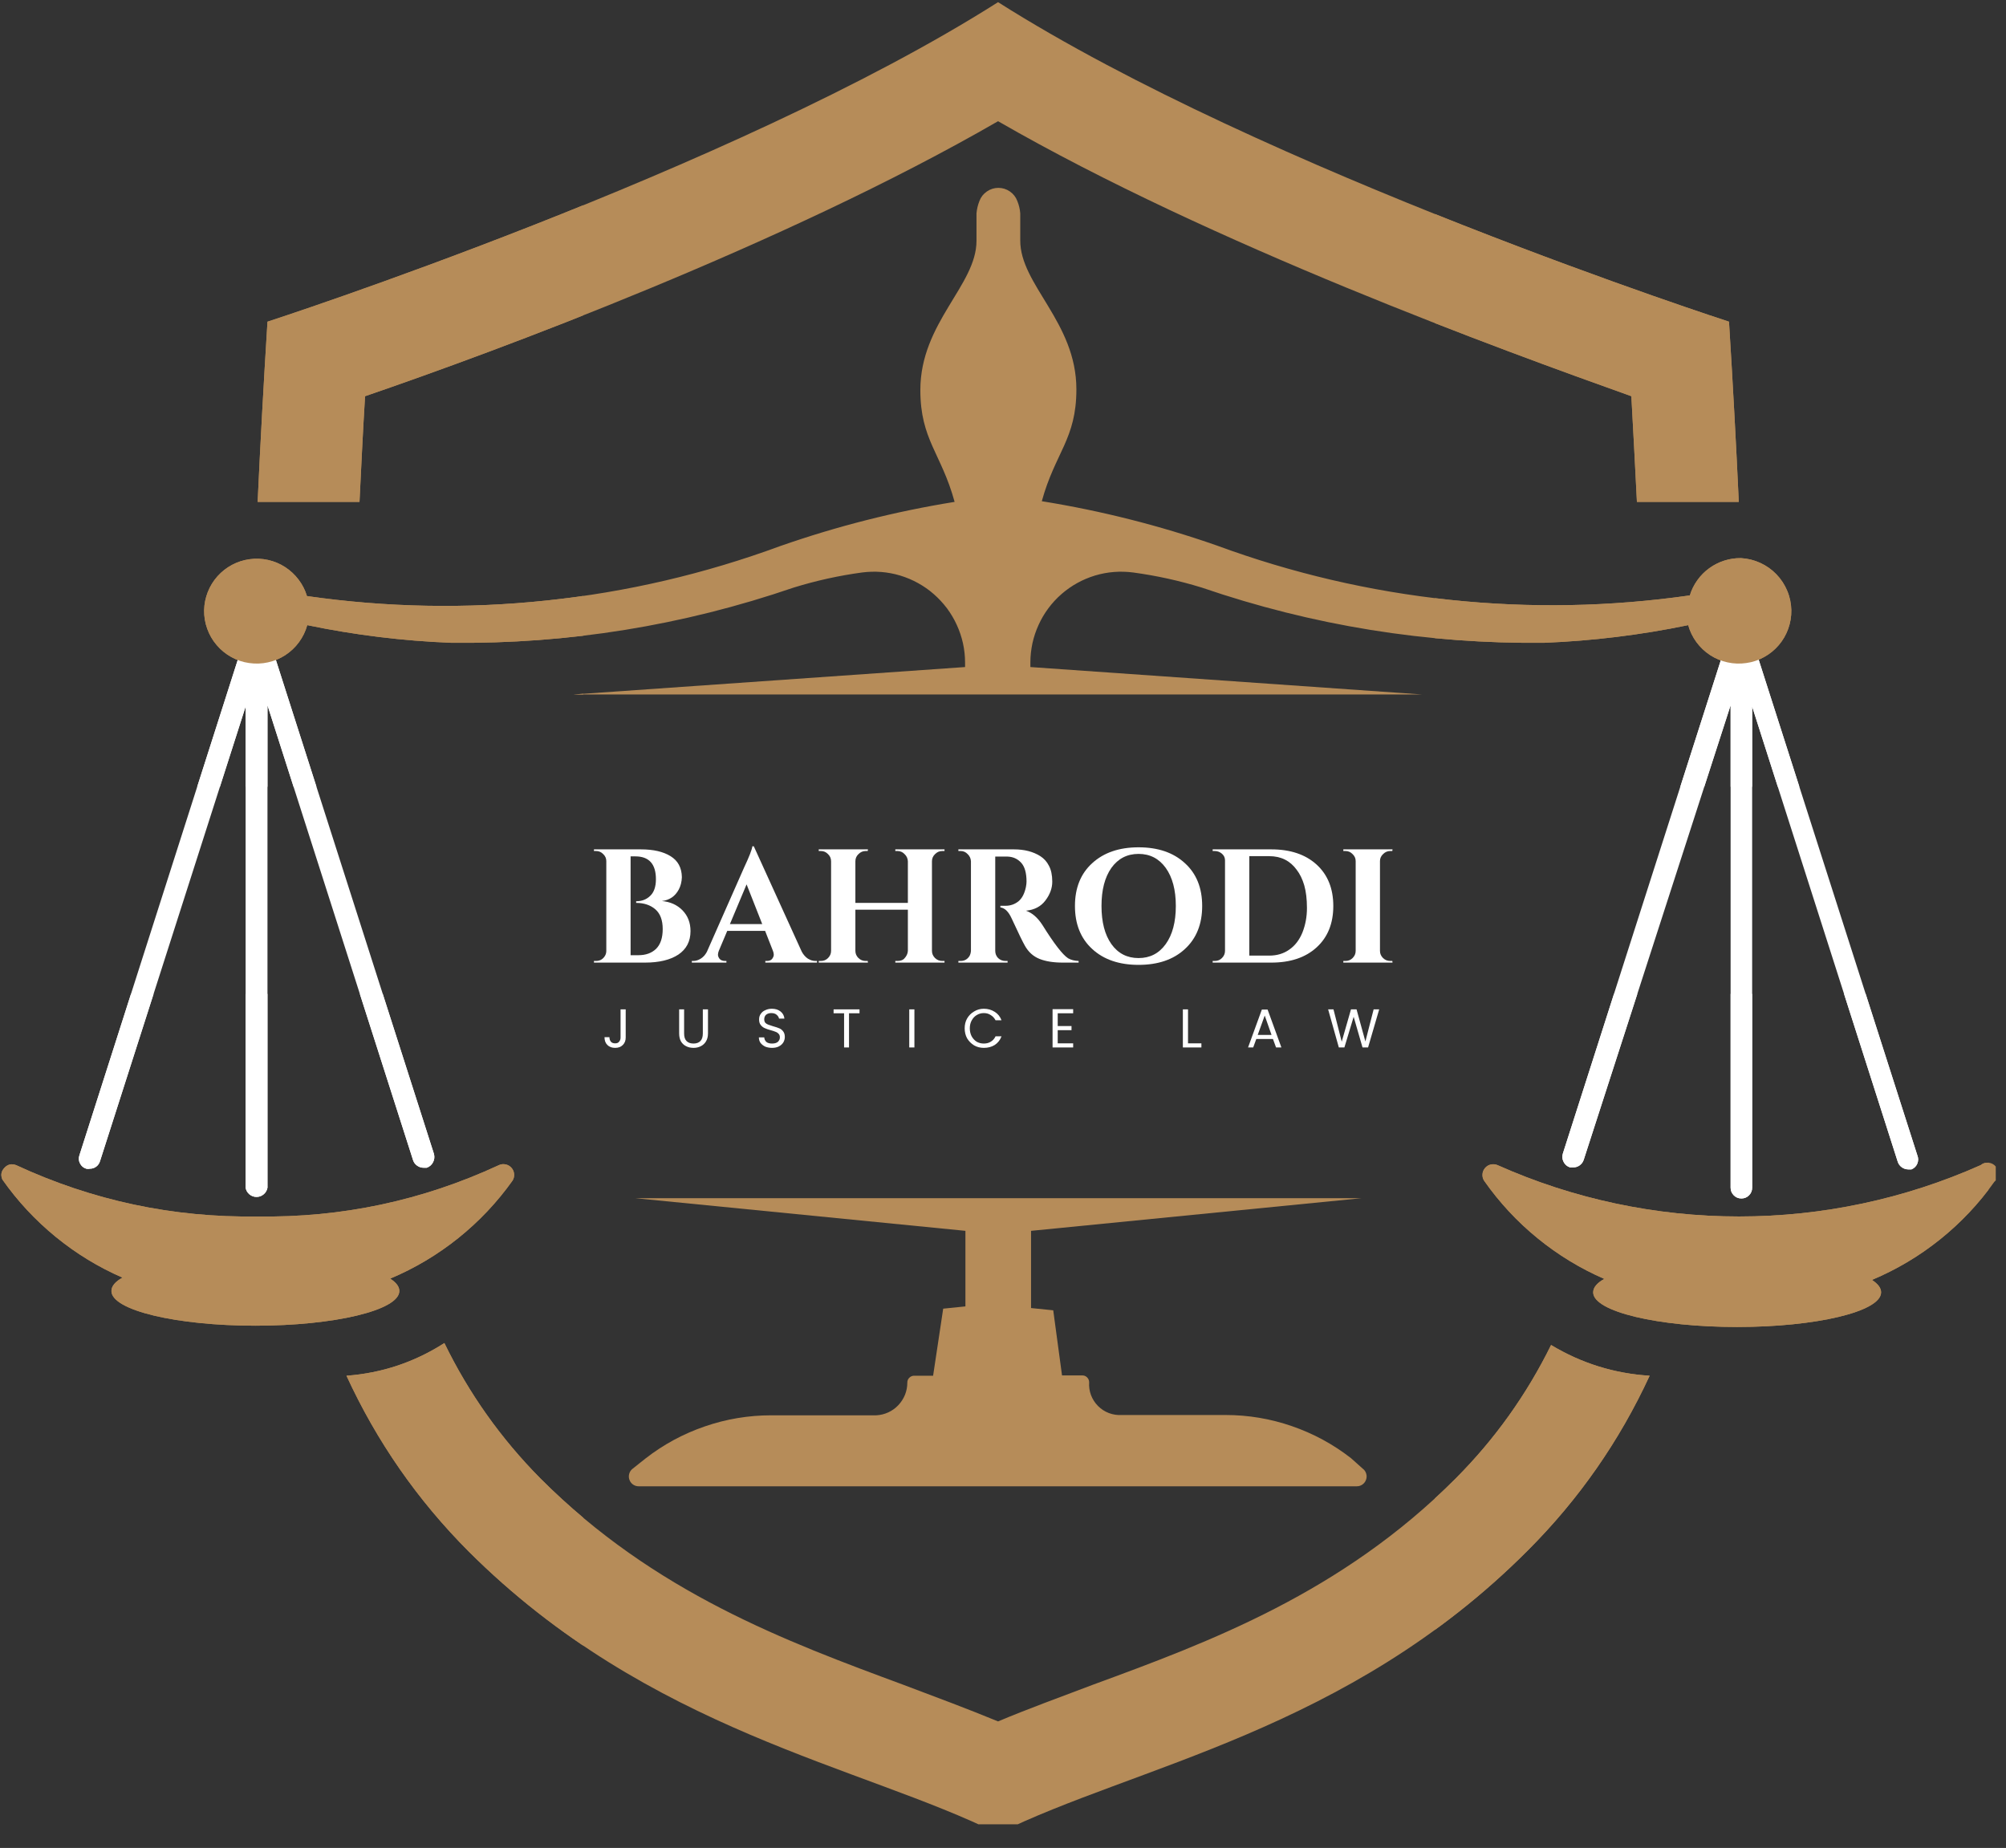 <svg xmlns="http://www.w3.org/2000/svg" xmlns:xlink="http://www.w3.org/1999/xlink" width="203" zoomAndPan="magnify" viewBox="0 0 152.25 140.25" height="187" preserveAspectRatio="xMidYMid meet" version="1.2"><rect x="0" y="0" width="152.25" height="140.25" fill="#333333" stroke="none"/><defs><clipPath id="7384391174"><path d="M 5 46 L 33 46 L 33 59.711 L 5 59.711 Z M 5 46 "/></clipPath><clipPath id="a30a291d5f"><path d="M 118 46 L 146 46 L 146 59.711 L 118 59.711 Z M 118 46 "/></clipPath><clipPath id="323fd2db47"><path d="M 0.031 88 L 40 88 L 40 101 L 0.031 101 Z M 0.031 88 "/></clipPath><clipPath id="f7b49a5be4"><path d="M 112 88 L 151.473 88 L 151.473 101 L 112 101 Z M 112 88 "/></clipPath><clipPath id="bc95e0bd0a"><path d="M 5 75.43 L 33 75.43 L 33 91 L 5 91 Z M 5 75.43 "/></clipPath><clipPath id="3500d20ec8"><path d="M 118 75.43 L 146 75.43 L 146 91 L 118 91 Z M 118 75.43 "/></clipPath><clipPath id="ac2913c7bc"><path d="M 26 101 L 126 101 L 126 138.453 L 26 138.453 Z M 26 101 "/></clipPath><clipPath id="4907837cab"><path d="M 19 0 L 44.262 0 L 44.262 39 L 19 39 Z M 19 0 "/></clipPath><clipPath id="ea4c99c3a8"><path d="M 0.031 88 L 40 88 L 40 101 L 0.031 101 Z M 0.031 88 "/></clipPath><clipPath id="60b602d20f"><path d="M 15 14 L 44.262 14 L 44.262 53 L 15 53 Z M 15 14 "/></clipPath><clipPath id="a797eda6c9"><path d="M 26 101 L 44.262 101 L 44.262 139.324 L 26 139.324 Z M 26 101 "/></clipPath><clipPath id="01e4330b46"><path d="M 108.902 0 L 132 0 L 132 39 L 108.902 39 Z M 108.902 0 "/></clipPath><clipPath id="84d60a5edb"><path d="M 112 88 L 150.918 88 L 150.918 101 L 112 101 Z M 112 88 "/></clipPath><clipPath id="e79cdf1087"><path d="M 108.902 14 L 136 14 L 136 53 L 108.902 53 Z M 108.902 14 "/></clipPath><clipPath id="bb1e3bce91"><path d="M 108.902 101 L 126 101 L 126 137.109 L 108.902 137.109 Z M 108.902 101 "/></clipPath></defs><g id="ef26a2ab10"><g style="fill:#ffffff;fill-opacity:1;"><g transform="translate(44.564, 73.056)"><path style="stroke:none" d="M 4.391 0 L 0.516 0 L 0.516 -0.125 L 0.672 -0.125 C 0.961 -0.125 1.188 -0.25 1.344 -0.5 C 1.414 -0.613 1.453 -0.742 1.453 -0.891 L 1.453 -7.703 C 1.453 -7.91 1.375 -8.086 1.219 -8.234 C 1.07 -8.391 0.891 -8.469 0.672 -8.469 L 0.516 -8.469 L 0.516 -8.594 L 4.078 -8.594 C 5.023 -8.594 5.773 -8.422 6.328 -8.078 C 6.891 -7.734 7.176 -7.203 7.188 -6.484 C 7.176 -6.129 7.098 -5.816 6.953 -5.547 C 6.68 -5.035 6.254 -4.742 5.672 -4.672 C 6.305 -4.617 6.828 -4.383 7.234 -3.969 C 7.641 -3.551 7.844 -3.023 7.844 -2.391 C 7.844 -1.617 7.535 -1.023 6.922 -0.609 C 6.305 -0.203 5.461 0 4.391 0 Z M 5.219 -6.328 C 5.219 -7.484 4.695 -8.062 3.656 -8.062 L 3.297 -8.062 L 3.297 -0.562 L 3.859 -0.562 C 3.867 -0.562 3.879 -0.562 3.891 -0.562 C 4.453 -0.562 4.898 -0.723 5.234 -1.047 C 5.566 -1.379 5.734 -1.879 5.734 -2.547 C 5.734 -3.223 5.547 -3.723 5.172 -4.047 C 4.797 -4.367 4.312 -4.531 3.719 -4.531 L 3.719 -4.656 C 4.145 -4.656 4.5 -4.789 4.781 -5.062 C 5.07 -5.332 5.219 -5.754 5.219 -6.328 Z M 5.219 -6.328 "/></g></g><g style="fill:#ffffff;fill-opacity:1;"><g transform="translate(52.836, 73.056)"><path style="stroke:none" d="M 9.062 -0.125 L 9.172 -0.125 L 9.172 0 L 5.25 0 L 5.25 -0.125 L 5.359 -0.125 C 5.547 -0.125 5.68 -0.176 5.766 -0.281 C 5.848 -0.395 5.891 -0.5 5.891 -0.594 C 5.891 -0.695 5.867 -0.797 5.828 -0.891 L 5.234 -2.406 L 2.359 -2.406 L 1.719 -0.891 C 1.676 -0.785 1.656 -0.688 1.656 -0.594 C 1.656 -0.5 1.695 -0.395 1.781 -0.281 C 1.875 -0.176 2.016 -0.125 2.203 -0.125 L 2.297 -0.125 L 2.297 0 L -0.328 0 L -0.328 -0.125 L -0.219 -0.125 C -0.031 -0.125 0.156 -0.18 0.344 -0.297 C 0.531 -0.41 0.688 -0.582 0.812 -0.812 L 3.641 -7.219 C 4.023 -8.031 4.234 -8.566 4.266 -8.828 L 4.375 -8.828 L 8.016 -0.828 C 8.141 -0.598 8.297 -0.422 8.484 -0.297 C 8.672 -0.18 8.863 -0.125 9.062 -0.125 Z M 2.562 -2.922 L 5.016 -2.922 L 3.828 -5.938 Z M 2.562 -2.922 "/></g></g><g style="fill:#ffffff;fill-opacity:1;"><g transform="translate(61.624, 73.056)"><path style="stroke:none" d="M 6.484 -0.125 C 6.703 -0.125 6.867 -0.176 6.984 -0.281 C 7.172 -0.469 7.27 -0.672 7.281 -0.891 L 7.281 -4.016 L 3.297 -4.016 L 3.297 -0.891 C 3.297 -0.68 3.375 -0.5 3.531 -0.344 C 3.688 -0.195 3.867 -0.125 4.078 -0.125 L 4.234 -0.125 L 4.25 0 L 0.516 0 L 0.516 -0.125 L 0.672 -0.125 C 0.891 -0.125 1.07 -0.195 1.219 -0.344 C 1.375 -0.5 1.453 -0.68 1.453 -0.891 L 1.453 -7.688 C 1.453 -7.906 1.375 -8.086 1.219 -8.234 C 1.07 -8.391 0.891 -8.469 0.672 -8.469 L 0.516 -8.469 L 0.516 -8.594 L 4.25 -8.594 L 4.234 -8.469 L 4.078 -8.469 C 3.867 -8.469 3.688 -8.391 3.531 -8.234 C 3.375 -8.086 3.297 -7.906 3.297 -7.688 L 3.297 -4.531 L 7.281 -4.531 L 7.281 -7.688 C 7.27 -7.906 7.188 -8.086 7.031 -8.234 C 6.883 -8.391 6.703 -8.469 6.484 -8.469 L 6.328 -8.469 L 6.328 -8.594 L 10.062 -8.594 L 10.062 -8.469 L 9.891 -8.469 C 9.68 -8.469 9.5 -8.391 9.344 -8.234 C 9.188 -8.086 9.109 -7.906 9.109 -7.688 L 9.109 -0.891 C 9.109 -0.68 9.188 -0.5 9.344 -0.344 C 9.5 -0.195 9.68 -0.125 9.891 -0.125 L 10.062 -0.125 L 10.062 0 L 6.328 0 L 6.328 -0.125 Z M 6.484 -0.125 "/></g></g><g style="fill:#ffffff;fill-opacity:1;"><g transform="translate(72.192, 73.056)"><path style="stroke:none" d="M 3.906 -8.047 L 3.375 -8.047 C 3.352 -8.047 3.344 -8.047 3.344 -8.047 L 3.344 -0.891 C 3.344 -0.68 3.414 -0.5 3.562 -0.344 C 3.719 -0.195 3.906 -0.125 4.125 -0.125 L 4.281 -0.125 L 4.281 0 L 0.547 0 L 0.547 -0.125 L 0.719 -0.125 C 1.008 -0.125 1.234 -0.25 1.391 -0.5 C 1.453 -0.613 1.488 -0.742 1.5 -0.891 L 1.5 -7.688 C 1.488 -7.906 1.406 -8.086 1.25 -8.234 C 1.102 -8.391 0.926 -8.469 0.719 -8.469 L 0.547 -8.469 L 0.547 -8.594 L 4.766 -8.594 C 5.555 -8.594 6.223 -8.422 6.766 -8.078 C 7.047 -7.898 7.266 -7.656 7.422 -7.344 C 7.586 -7.039 7.672 -6.641 7.672 -6.141 C 7.672 -5.648 7.5 -5.176 7.156 -4.719 C 6.812 -4.258 6.316 -4 5.672 -3.938 C 6.141 -3.781 6.555 -3.422 6.922 -2.859 C 7.805 -1.441 8.457 -0.598 8.875 -0.328 C 9.094 -0.203 9.359 -0.133 9.672 -0.125 L 9.672 0 L 8.469 0 C 7.758 0 7.172 -0.094 6.703 -0.281 C 6.234 -0.469 5.863 -0.801 5.594 -1.281 C 5.438 -1.551 5.098 -2.25 4.578 -3.375 C 4.348 -3.875 4.066 -4.145 3.734 -4.188 L 3.734 -4.312 L 4.125 -4.312 C 4.488 -4.312 4.812 -4.422 5.094 -4.641 C 5.375 -4.867 5.566 -5.234 5.672 -5.734 C 5.703 -5.898 5.719 -6.035 5.719 -6.141 C 5.719 -6.805 5.582 -7.285 5.312 -7.578 C 5.039 -7.879 4.691 -8.035 4.266 -8.047 C 4.18 -8.047 4.062 -8.047 3.906 -8.047 Z M 3.906 -8.047 "/></g></g><g style="fill:#ffffff;fill-opacity:1;"><g transform="translate(80.992, 73.056)"><path style="stroke:none" d="M 1.906 -7.547 C 2.781 -8.348 3.953 -8.75 5.422 -8.75 C 6.898 -8.75 8.07 -8.348 8.938 -7.547 C 9.812 -6.754 10.25 -5.672 10.25 -4.297 C 10.25 -2.922 9.812 -1.832 8.938 -1.031 C 8.07 -0.227 6.898 0.172 5.422 0.172 C 3.953 0.172 2.781 -0.227 1.906 -1.031 C 1.031 -1.832 0.594 -2.922 0.594 -4.297 C 0.594 -5.672 1.031 -6.754 1.906 -7.547 Z M 3.359 -1.406 C 3.867 -0.695 4.555 -0.344 5.422 -0.344 C 6.285 -0.344 6.973 -0.695 7.484 -1.406 C 7.992 -2.113 8.25 -3.078 8.25 -4.297 C 8.25 -5.516 7.992 -6.477 7.484 -7.188 C 6.973 -7.895 6.285 -8.25 5.422 -8.25 C 4.555 -8.25 3.867 -7.895 3.359 -7.188 C 2.859 -6.477 2.609 -5.516 2.609 -4.297 C 2.609 -3.078 2.859 -2.113 3.359 -1.406 Z M 3.359 -1.406 "/></g></g><g style="fill:#ffffff;fill-opacity:1;"><g transform="translate(91.522, 73.056)"><path style="stroke:none" d="M 4.969 -8.594 C 6.414 -8.594 7.562 -8.207 8.406 -7.438 C 9.25 -6.664 9.672 -5.617 9.672 -4.297 C 9.672 -2.973 9.25 -1.926 8.406 -1.156 C 7.562 -0.383 6.414 0 4.969 0 L 0.516 0 L 0.516 -0.125 L 0.672 -0.125 C 0.891 -0.125 1.07 -0.195 1.219 -0.344 C 1.375 -0.5 1.453 -0.68 1.453 -0.891 L 1.453 -7.766 C 1.453 -7.961 1.375 -8.129 1.219 -8.266 C 1.062 -8.398 0.879 -8.469 0.672 -8.469 L 0.516 -8.469 L 0.516 -8.594 Z M 4.812 -0.531 C 5.395 -0.531 5.898 -0.68 6.328 -0.984 C 6.766 -1.285 7.098 -1.719 7.328 -2.281 C 7.555 -2.852 7.672 -3.473 7.672 -4.141 C 7.672 -4.816 7.602 -5.391 7.469 -5.859 C 7.332 -6.328 7.141 -6.723 6.891 -7.047 C 6.391 -7.734 5.695 -8.078 4.812 -8.078 L 3.297 -8.078 L 3.297 -0.531 Z M 4.812 -0.531 "/></g></g><g style="fill:#ffffff;fill-opacity:1;"><g transform="translate(101.439, 73.056)"><path style="stroke:none" d="M 0.672 -0.125 C 0.891 -0.125 1.07 -0.195 1.219 -0.344 C 1.375 -0.5 1.453 -0.68 1.453 -0.891 L 1.453 -7.703 C 1.453 -7.91 1.375 -8.086 1.219 -8.234 C 1.07 -8.391 0.891 -8.469 0.672 -8.469 L 0.516 -8.469 L 0.516 -8.594 L 4.25 -8.594 L 4.234 -8.469 L 4.078 -8.469 C 3.867 -8.469 3.688 -8.391 3.531 -8.234 C 3.375 -8.086 3.297 -7.91 3.297 -7.703 L 3.297 -0.891 C 3.297 -0.68 3.375 -0.5 3.531 -0.344 C 3.688 -0.195 3.867 -0.125 4.078 -0.125 L 4.234 -0.125 L 4.25 0 L 0.516 0 L 0.516 -0.125 Z M 0.672 -0.125 "/></g></g><g style="fill:#ffffff;fill-opacity:1;"><g transform="translate(45.708, 79.496)"><path style="stroke:none" d="M 1.781 -2.891 L 1.781 -0.75 C 1.781 -0.52 1.707 -0.332 1.562 -0.188 C 1.414 -0.039 1.223 0.031 0.984 0.031 C 0.734 0.031 0.535 -0.039 0.391 -0.188 C 0.242 -0.332 0.172 -0.531 0.172 -0.781 L 0.547 -0.781 C 0.547 -0.645 0.582 -0.531 0.656 -0.438 C 0.727 -0.352 0.836 -0.312 0.984 -0.312 C 1.117 -0.312 1.219 -0.352 1.281 -0.438 C 1.352 -0.52 1.391 -0.625 1.391 -0.75 L 1.391 -2.891 Z M 1.781 -2.891 "/></g></g><g style="fill:#ffffff;fill-opacity:1;"><g transform="translate(51.234, 79.496)"><path style="stroke:none" d="M 0.688 -2.891 L 0.688 -1.062 C 0.688 -0.801 0.75 -0.609 0.875 -0.484 C 1 -0.359 1.176 -0.297 1.406 -0.297 C 1.625 -0.297 1.797 -0.359 1.922 -0.484 C 2.047 -0.609 2.109 -0.801 2.109 -1.062 L 2.109 -2.891 L 2.5 -2.891 L 2.5 -1.062 C 2.5 -0.82 2.445 -0.617 2.344 -0.453 C 2.25 -0.297 2.117 -0.176 1.953 -0.094 C 1.785 -0.008 1.602 0.031 1.406 0.031 C 1.195 0.031 1.008 -0.008 0.844 -0.094 C 0.676 -0.176 0.547 -0.297 0.453 -0.453 C 0.359 -0.617 0.312 -0.82 0.312 -1.062 L 0.312 -2.891 Z M 0.688 -2.891 "/></g></g><g style="fill:#ffffff;fill-opacity:1;"><g transform="translate(57.363, 79.496)"><path style="stroke:none" d="M 1.234 0.031 C 1.047 0.031 0.875 0 0.719 -0.062 C 0.57 -0.133 0.453 -0.227 0.359 -0.344 C 0.273 -0.469 0.234 -0.609 0.234 -0.766 L 0.641 -0.766 C 0.648 -0.629 0.703 -0.516 0.797 -0.422 C 0.898 -0.336 1.047 -0.297 1.234 -0.297 C 1.422 -0.297 1.566 -0.336 1.672 -0.422 C 1.773 -0.516 1.828 -0.629 1.828 -0.766 C 1.828 -0.879 1.797 -0.969 1.734 -1.031 C 1.672 -1.102 1.594 -1.156 1.5 -1.188 C 1.406 -1.227 1.281 -1.27 1.125 -1.312 C 0.938 -1.363 0.785 -1.414 0.672 -1.469 C 0.555 -1.52 0.457 -1.598 0.375 -1.703 C 0.289 -1.805 0.25 -1.945 0.25 -2.125 C 0.25 -2.289 0.289 -2.43 0.375 -2.547 C 0.457 -2.672 0.57 -2.766 0.719 -2.828 C 0.863 -2.898 1.031 -2.938 1.219 -2.938 C 1.488 -2.938 1.707 -2.867 1.875 -2.734 C 2.051 -2.598 2.148 -2.414 2.172 -2.188 L 1.766 -2.188 C 1.742 -2.301 1.68 -2.398 1.578 -2.484 C 1.484 -2.566 1.348 -2.609 1.172 -2.609 C 1.016 -2.609 0.883 -2.566 0.781 -2.484 C 0.688 -2.398 0.641 -2.285 0.641 -2.141 C 0.641 -2.035 0.664 -1.945 0.719 -1.875 C 0.781 -1.812 0.852 -1.766 0.938 -1.734 C 1.031 -1.703 1.156 -1.66 1.312 -1.609 C 1.508 -1.555 1.664 -1.504 1.781 -1.453 C 1.895 -1.41 1.992 -1.332 2.078 -1.219 C 2.16 -1.113 2.203 -0.973 2.203 -0.797 C 2.203 -0.648 2.164 -0.516 2.094 -0.391 C 2.02 -0.266 1.906 -0.16 1.75 -0.078 C 1.602 -0.004 1.43 0.031 1.234 0.031 Z M 1.234 0.031 "/></g></g><g style="fill:#ffffff;fill-opacity:1;"><g transform="translate(63.126, 79.496)"><path style="stroke:none" d="M 2.109 -2.891 L 2.109 -2.594 L 1.312 -2.594 L 1.312 0 L 0.938 0 L 0.938 -2.594 L 0.141 -2.594 L 0.141 -2.891 Z M 2.109 -2.891 "/></g></g><g style="fill:#ffffff;fill-opacity:1;"><g transform="translate(68.698, 79.496)"><path style="stroke:none" d="M 0.703 -2.891 L 0.703 0 L 0.312 0 L 0.312 -2.891 Z M 0.703 -2.891 "/></g></g><g style="fill:#ffffff;fill-opacity:1;"><g transform="translate(73.044, 79.496)"><path style="stroke:none" d="M 0.172 -1.453 C 0.172 -1.734 0.234 -1.984 0.359 -2.203 C 0.492 -2.43 0.672 -2.609 0.891 -2.734 C 1.109 -2.867 1.352 -2.938 1.625 -2.938 C 1.938 -2.938 2.211 -2.859 2.453 -2.703 C 2.691 -2.555 2.863 -2.344 2.969 -2.062 L 2.516 -2.062 C 2.43 -2.227 2.312 -2.359 2.156 -2.453 C 2.008 -2.555 1.832 -2.609 1.625 -2.609 C 1.426 -2.609 1.242 -2.555 1.078 -2.453 C 0.922 -2.359 0.797 -2.223 0.703 -2.047 C 0.609 -1.879 0.562 -1.68 0.562 -1.453 C 0.562 -1.223 0.609 -1.02 0.703 -0.844 C 0.797 -0.676 0.922 -0.539 1.078 -0.438 C 1.242 -0.344 1.426 -0.297 1.625 -0.297 C 1.832 -0.297 2.008 -0.344 2.156 -0.438 C 2.312 -0.531 2.43 -0.664 2.516 -0.844 L 2.969 -0.844 C 2.863 -0.562 2.691 -0.344 2.453 -0.188 C 2.211 -0.039 1.938 0.031 1.625 0.031 C 1.352 0.031 1.109 -0.031 0.891 -0.156 C 0.672 -0.289 0.492 -0.469 0.359 -0.688 C 0.234 -0.914 0.172 -1.172 0.172 -1.453 Z M 0.172 -1.453 "/></g></g><g style="fill:#ffffff;fill-opacity:1;"><g transform="translate(79.575, 79.496)"><path style="stroke:none" d="M 0.703 -2.594 L 0.703 -1.625 L 1.75 -1.625 L 1.75 -1.312 L 0.703 -1.312 L 0.703 -0.312 L 1.875 -0.312 L 1.875 0 L 0.312 0 L 0.312 -2.906 L 1.875 -2.906 L 1.875 -2.594 Z M 0.703 -2.594 "/></g></g><g style="fill:#ffffff;fill-opacity:1;"><g transform="translate(85.031, 79.496)"><path style="stroke:none" d=""/></g></g><g style="fill:#ffffff;fill-opacity:1;"><g transform="translate(89.464, 79.496)"><path style="stroke:none" d="M 0.703 -0.312 L 1.719 -0.312 L 1.719 0 L 0.312 0 L 0.312 -2.891 L 0.703 -2.891 Z M 0.703 -0.312 "/></g></g><g style="fill:#ffffff;fill-opacity:1;"><g transform="translate(94.583, 79.496)"><path style="stroke:none" d="M 2.031 -0.641 L 0.766 -0.641 L 0.531 0 L 0.141 0 L 1.188 -2.875 L 1.625 -2.875 L 2.672 0 L 2.266 0 Z M 1.922 -0.953 L 1.406 -2.422 L 0.875 -0.953 Z M 1.922 -0.953 "/></g></g><g style="fill:#ffffff;fill-opacity:1;"><g transform="translate(100.708, 79.496)"><path style="stroke:none" d="M 3.969 -2.891 L 3.125 0 L 2.703 0 L 2.031 -2.328 L 1.328 0 L 0.906 0 L 0.094 -2.891 L 0.5 -2.891 L 1.125 -0.438 L 1.828 -2.891 L 2.25 -2.891 L 2.922 -0.453 L 3.547 -2.891 Z M 3.969 -2.891 "/></g></g><path style=" stroke:none;fill-rule:nonzero;fill:#b68c59;fill-opacity:1;" d="M 27.285 38.09 C 27.41 35.605 27.535 32.852 27.707 30.07 C 37.617 26.672 59.547 18.555 75.75 9.199 C 91.98 18.555 114.004 26.57 123.816 30.07 C 123.965 32.852 124.113 35.531 124.238 38.09 L 131.969 38.09 C 131.77 33.746 131.523 29.18 131.227 24.414 C 131.227 24.414 95.969 12.996 75.75 0.164 C 55.559 12.996 20.301 24.414 20.301 24.414 C 20.004 29.18 19.754 33.746 19.555 38.09 Z M 27.285 38.09 "/><g clip-rule="nonzero" clip-path="url(#7384391174)"><path style=" stroke:none;fill-rule:nonzero;fill:#ffffff;fill-opacity:1;" d="M 20.301 48.094 L 20.301 47.547 C 20.266 47.344 20.168 47.176 20.012 47.043 C 19.855 46.914 19.676 46.848 19.469 46.848 C 19.266 46.848 19.082 46.914 18.926 47.043 C 18.77 47.176 18.676 47.344 18.641 47.547 L 18.641 48.215 L 6.027 87.68 C 5.957 87.895 5.969 88.102 6.074 88.301 C 6.176 88.5 6.332 88.633 6.547 88.699 C 6.641 88.723 6.73 88.723 6.82 88.699 C 7 88.699 7.156 88.648 7.301 88.543 C 7.441 88.438 7.539 88.297 7.59 88.129 L 18.641 53.625 L 18.641 90.137 C 18.676 90.34 18.77 90.508 18.926 90.641 C 19.082 90.773 19.266 90.84 19.469 90.84 C 19.676 90.84 19.855 90.773 20.012 90.641 C 20.168 90.508 20.266 90.34 20.301 90.137 L 20.301 53.527 L 31.352 88.055 C 31.406 88.223 31.508 88.359 31.656 88.465 C 31.801 88.57 31.965 88.625 32.145 88.625 L 32.391 88.625 C 32.602 88.547 32.762 88.41 32.867 88.211 C 32.973 88.008 32.992 87.801 32.938 87.582 Z M 20.301 48.094 "/></g><g clip-rule="nonzero" clip-path="url(#a30a291d5f)"><path style=" stroke:none;fill-rule:nonzero;fill:#ffffff;fill-opacity:1;" d="M 145.52 87.68 L 132.887 48.215 L 132.887 47.547 C 132.887 47.32 132.809 47.125 132.648 46.965 C 132.488 46.805 132.293 46.723 132.066 46.723 C 131.84 46.723 131.648 46.805 131.488 46.965 C 131.328 47.125 131.25 47.32 131.25 47.547 L 131.25 48.094 L 118.613 87.559 C 118.551 87.777 118.57 87.988 118.676 88.188 C 118.781 88.391 118.941 88.527 119.16 88.598 L 119.406 88.598 C 119.586 88.598 119.75 88.547 119.895 88.441 C 120.039 88.336 120.141 88.199 120.199 88.027 L 131.348 53.527 L 131.348 90.137 C 131.348 90.363 131.43 90.559 131.59 90.719 C 131.75 90.879 131.941 90.957 132.168 90.957 C 132.391 90.957 132.586 90.879 132.746 90.719 C 132.906 90.559 132.984 90.363 132.984 90.137 L 132.984 53.625 L 144.035 88.176 C 144.094 88.348 144.195 88.484 144.34 88.59 C 144.484 88.695 144.648 88.746 144.828 88.75 L 145.074 88.75 C 145.285 88.664 145.434 88.516 145.52 88.309 C 145.605 88.098 145.605 87.891 145.52 87.68 Z M 145.52 87.68 "/></g><path style=" stroke:none;fill-rule:nonzero;fill:#b68c59;fill-opacity:1;" d="M 132.141 42.359 C 131.707 42.352 131.285 42.414 130.871 42.547 C 130.461 42.676 130.078 42.871 129.727 43.125 C 129.375 43.379 129.074 43.684 128.824 44.035 C 128.57 44.391 128.379 44.773 128.254 45.188 C 122.199 46.055 116.133 46.168 110.055 45.527 C 103.973 44.883 98.062 43.504 92.324 41.391 C 88.004 39.883 83.586 38.766 79.07 38.039 C 80.086 34.34 81.695 33.324 81.695 29.551 C 81.695 24.438 77.41 21.609 77.434 18.23 L 77.434 16.195 C 77.41 15.871 77.336 15.559 77.211 15.254 C 77.098 14.953 76.91 14.715 76.648 14.531 C 76.387 14.352 76.094 14.258 75.773 14.258 C 75.457 14.258 75.164 14.352 74.902 14.531 C 74.637 14.715 74.449 14.953 74.336 15.254 C 74.215 15.559 74.141 15.871 74.113 16.195 L 74.113 18.281 C 74.113 21.656 69.852 24.488 69.852 29.602 C 69.852 33.375 71.438 34.391 72.453 38.09 C 67.945 38.816 63.535 39.934 59.223 41.441 C 53.484 43.555 47.578 44.934 41.496 45.574 C 35.414 46.219 29.352 46.105 23.297 45.238 C 23.16 44.781 22.949 44.367 22.66 43.988 C 22.375 43.609 22.031 43.293 21.633 43.035 C 21.234 42.777 20.805 42.598 20.34 42.496 C 19.879 42.395 19.41 42.375 18.941 42.441 C 18.473 42.504 18.027 42.648 17.609 42.871 C 17.191 43.094 16.824 43.383 16.508 43.734 C 16.191 44.09 15.945 44.488 15.77 44.93 C 15.598 45.371 15.504 45.828 15.492 46.305 C 15.484 46.789 15.562 47.262 15.727 47.719 C 15.891 48.176 16.129 48.59 16.445 48.957 C 16.758 49.328 17.129 49.629 17.551 49.863 C 17.977 50.102 18.426 50.254 18.906 50.32 C 19.387 50.391 19.863 50.375 20.336 50.27 C 20.809 50.168 21.25 49.984 21.656 49.719 C 22.062 49.453 22.41 49.125 22.695 48.734 C 22.98 48.344 23.191 47.914 23.32 47.445 C 26.926 48.195 30.57 48.641 34.25 48.785 C 43.152 48.879 51.816 47.48 60.238 44.594 C 61.934 44.07 63.66 43.688 65.418 43.449 C 65.906 43.387 66.395 43.371 66.883 43.41 C 67.371 43.449 67.852 43.539 68.32 43.68 C 68.793 43.824 69.242 44.012 69.672 44.25 C 70.102 44.488 70.504 44.766 70.871 45.09 C 71.242 45.414 71.574 45.773 71.871 46.164 C 72.164 46.559 72.414 46.98 72.617 47.426 C 72.824 47.875 72.977 48.336 73.086 48.816 C 73.191 49.297 73.246 49.785 73.246 50.277 L 73.246 50.625 L 43.516 52.707 L 107.934 52.707 L 78.203 50.625 L 78.203 50.277 C 78.203 49.785 78.258 49.301 78.359 48.82 C 78.465 48.34 78.621 47.875 78.824 47.43 C 79.027 46.98 79.273 46.562 79.566 46.168 C 79.859 45.773 80.191 45.414 80.562 45.09 C 80.93 44.77 81.328 44.488 81.758 44.25 C 82.188 44.012 82.637 43.824 83.105 43.68 C 83.578 43.539 84.055 43.449 84.547 43.41 C 85.035 43.371 85.52 43.387 86.008 43.449 C 87.773 43.688 89.508 44.07 91.211 44.594 C 99.633 47.48 108.297 48.879 117.203 48.785 C 120.879 48.637 124.523 48.191 128.129 47.445 C 128.258 47.914 128.469 48.344 128.754 48.734 C 129.043 49.125 129.387 49.453 129.793 49.719 C 130.203 49.984 130.641 50.168 131.113 50.27 C 131.586 50.375 132.062 50.391 132.543 50.32 C 133.023 50.254 133.477 50.102 133.898 49.863 C 134.324 49.629 134.691 49.328 135.008 48.957 C 135.32 48.59 135.559 48.176 135.723 47.719 C 135.887 47.262 135.965 46.789 135.957 46.305 C 135.945 45.797 135.844 45.305 135.645 44.836 C 135.449 44.367 135.176 43.949 134.82 43.582 C 134.469 43.219 134.059 42.93 133.598 42.719 C 133.133 42.508 132.648 42.387 132.141 42.359 Z M 132.141 42.359 "/><g clip-rule="nonzero" clip-path="url(#323fd2db47)"><path style=" stroke:none;fill-rule:nonzero;fill:#b68c59;fill-opacity:1;" d="M 37.867 88.426 C 32.051 91.121 25.938 92.422 19.531 92.324 C 13.133 92.418 7.027 91.117 1.223 88.426 C 0.883 88.297 0.59 88.363 0.34 88.625 C 0.09 88.887 0.035 89.184 0.18 89.52 C 1.328 91.156 2.68 92.605 4.227 93.871 C 5.777 95.137 7.465 96.168 9.297 96.965 C 8.754 97.262 8.457 97.609 8.457 97.98 C 8.457 99.445 13.41 100.613 19.383 100.613 C 25.355 100.613 30.309 99.445 30.309 97.98 C 30.309 97.633 30.062 97.336 29.617 97.039 C 31.48 96.254 33.203 95.23 34.781 93.965 C 36.359 92.699 37.734 91.242 38.906 89.594 C 39 89.438 39.035 89.273 39.02 89.094 C 39.004 88.914 38.934 88.758 38.816 88.625 C 38.695 88.492 38.547 88.406 38.375 88.371 C 38.199 88.332 38.027 88.352 37.867 88.426 Z M 37.867 88.426 "/></g><g clip-rule="nonzero" clip-path="url(#f7b49a5be4)"><path style=" stroke:none;fill-rule:nonzero;fill:#b68c59;fill-opacity:1;" d="M 150.328 88.426 C 147.441 89.711 144.453 90.684 141.363 91.34 C 138.277 91.996 135.152 92.324 131.992 92.324 C 128.836 92.324 125.711 91.996 122.621 91.34 C 119.531 90.684 116.543 89.711 113.66 88.426 C 113.492 88.355 113.324 88.34 113.148 88.379 C 112.973 88.418 112.828 88.508 112.711 88.645 C 112.594 88.781 112.527 88.941 112.516 89.121 C 112.504 89.301 112.547 89.465 112.645 89.617 C 113.793 91.254 115.141 92.707 116.688 93.969 C 118.238 95.234 119.93 96.266 121.762 97.062 C 121.215 97.363 120.918 97.707 120.918 98.082 C 120.918 99.547 125.875 100.711 131.844 100.711 C 137.816 100.711 142.77 99.547 142.77 98.082 C 142.77 97.734 142.523 97.438 142.078 97.137 C 143.941 96.355 145.664 95.332 147.242 94.066 C 148.82 92.801 150.195 91.344 151.367 89.691 C 151.543 89.547 151.641 89.363 151.664 89.137 C 151.684 88.914 151.625 88.711 151.48 88.539 C 151.336 88.363 151.152 88.266 150.926 88.242 C 150.703 88.223 150.504 88.281 150.328 88.426 Z M 150.328 88.426 "/></g><g clip-rule="nonzero" clip-path="url(#bc95e0bd0a)"><path style=" stroke:none;fill-rule:nonzero;fill:#ffffff;fill-opacity:1;" d="M 20.301 48.094 L 20.301 47.547 C 20.266 47.344 20.168 47.176 20.012 47.043 C 19.855 46.914 19.676 46.848 19.469 46.848 C 19.266 46.848 19.082 46.914 18.926 47.043 C 18.77 47.176 18.676 47.344 18.641 47.547 L 18.641 48.215 L 6.027 87.68 C 5.957 87.895 5.969 88.102 6.074 88.301 C 6.176 88.5 6.332 88.633 6.547 88.699 C 6.641 88.723 6.73 88.723 6.82 88.699 C 7 88.699 7.156 88.648 7.301 88.543 C 7.441 88.438 7.539 88.297 7.59 88.129 L 18.641 53.625 L 18.641 90.137 C 18.676 90.34 18.77 90.508 18.926 90.641 C 19.082 90.773 19.266 90.84 19.469 90.84 C 19.676 90.84 19.855 90.773 20.012 90.641 C 20.168 90.508 20.266 90.34 20.301 90.137 L 20.301 53.527 L 31.352 88.055 C 31.406 88.223 31.508 88.359 31.656 88.465 C 31.801 88.57 31.965 88.625 32.145 88.625 L 32.391 88.625 C 32.602 88.547 32.762 88.41 32.867 88.211 C 32.973 88.008 32.992 87.801 32.938 87.582 Z M 20.301 48.094 "/></g><g clip-rule="nonzero" clip-path="url(#3500d20ec8)"><path style=" stroke:none;fill-rule:nonzero;fill:#ffffff;fill-opacity:1;" d="M 145.52 87.68 L 132.887 48.215 L 132.887 47.547 C 132.887 47.32 132.809 47.125 132.648 46.965 C 132.488 46.805 132.293 46.723 132.066 46.723 C 131.84 46.723 131.648 46.805 131.488 46.965 C 131.328 47.125 131.25 47.32 131.25 47.547 L 131.25 48.094 L 118.613 87.559 C 118.551 87.777 118.57 87.988 118.676 88.188 C 118.781 88.391 118.941 88.527 119.16 88.598 L 119.406 88.598 C 119.586 88.598 119.75 88.547 119.895 88.441 C 120.039 88.336 120.141 88.199 120.199 88.027 L 131.348 53.527 L 131.348 90.137 C 131.348 90.363 131.43 90.559 131.59 90.719 C 131.75 90.879 131.941 90.957 132.168 90.957 C 132.391 90.957 132.586 90.879 132.746 90.719 C 132.906 90.559 132.984 90.363 132.984 90.137 L 132.984 53.625 L 144.035 88.176 C 144.094 88.348 144.195 88.484 144.34 88.59 C 144.484 88.695 144.648 88.746 144.828 88.75 L 145.074 88.75 C 145.285 88.664 145.434 88.516 145.52 88.309 C 145.605 88.098 145.605 87.891 145.52 87.68 Z M 145.52 87.68 "/></g><path style=" stroke:none;fill-rule:nonzero;fill:#b68c59;fill-opacity:1;" d="M 102.535 110.664 C 101.172 109.605 99.68 108.797 98.047 108.234 C 96.418 107.672 94.742 107.391 93.02 107.391 L 85.141 107.391 C 84.805 107.41 84.48 107.363 84.168 107.246 C 83.852 107.125 83.578 106.949 83.34 106.711 C 83.102 106.473 82.926 106.195 82.805 105.883 C 82.688 105.566 82.641 105.242 82.664 104.906 C 82.664 104.758 82.609 104.633 82.5 104.527 C 82.395 104.426 82.266 104.379 82.117 104.387 L 80.605 104.387 L 79.938 99.445 L 78.254 99.273 L 78.254 93.414 L 103.352 90.934 L 48.199 90.934 L 73.273 93.414 C 73.273 95.449 73.273 97.363 73.273 99.148 L 71.586 99.32 L 70.82 104.41 L 69.406 104.41 C 69.258 104.402 69.129 104.453 69.023 104.555 C 68.914 104.656 68.863 104.781 68.863 104.934 C 68.863 105.25 68.805 105.559 68.688 105.855 C 68.566 106.148 68.398 106.414 68.18 106.645 C 67.961 106.875 67.707 107.059 67.418 107.191 C 67.129 107.324 66.824 107.398 66.508 107.414 L 58.531 107.414 C 56.805 107.414 55.121 107.695 53.488 108.258 C 51.855 108.82 50.355 109.629 48.992 110.691 L 48.023 111.461 C 47.898 111.555 47.809 111.68 47.762 111.832 C 47.715 111.984 47.715 112.141 47.766 112.289 C 47.816 112.441 47.906 112.566 48.035 112.66 C 48.164 112.754 48.312 112.801 48.469 112.801 L 102.98 112.801 C 103.141 112.801 103.285 112.754 103.414 112.66 C 103.543 112.566 103.633 112.441 103.684 112.289 C 103.734 112.141 103.738 111.984 103.688 111.832 C 103.641 111.68 103.555 111.555 103.426 111.461 Z M 102.535 110.664 "/><g clip-rule="nonzero" clip-path="url(#ac2913c7bc)"><path style=" stroke:none;fill-rule:nonzero;fill:#b68c59;fill-opacity:1;" d="M 117.723 102.078 C 115.863 105.852 113.453 109.227 110.488 112.203 C 101.816 120.891 91.805 124.613 82.934 127.867 C 80.457 128.809 77.98 129.703 75.75 130.645 C 73.469 129.703 71.066 128.809 68.566 127.867 C 59.719 124.59 49.684 120.891 41.012 112.203 C 38.02 109.18 35.59 105.758 33.727 101.93 C 31.461 103.383 28.98 104.211 26.297 104.41 C 28.594 109.402 31.684 113.848 35.562 117.738 C 49.262 131.414 65.441 134.023 75.75 139.16 C 86.082 134.023 102.262 131.414 115.961 117.664 C 119.828 113.797 122.906 109.379 125.203 104.41 C 122.52 104.242 120.027 103.465 117.723 102.078 Z M 117.723 102.078 "/></g><g clip-rule="nonzero" clip-path="url(#4907837cab)"><path style=" stroke:none;fill-rule:nonzero;fill:#b68c59;fill-opacity:1;" d="M 27.285 38.09 C 27.41 35.605 27.535 32.852 27.707 30.07 C 37.617 26.672 59.547 18.555 75.75 9.199 C 91.98 18.555 114.004 26.57 123.816 30.07 C 123.965 32.852 124.113 35.531 124.238 38.09 L 131.969 38.09 C 131.77 33.746 131.523 29.18 131.227 24.414 C 131.227 24.414 95.969 12.996 75.75 0.164 C 55.559 12.996 20.301 24.414 20.301 24.414 C 20.004 29.18 19.754 33.746 19.555 38.09 Z M 27.285 38.09 "/></g><g clip-rule="nonzero" clip-path="url(#ea4c99c3a8)"><path style=" stroke:none;fill-rule:nonzero;fill:#b68c59;fill-opacity:1;" d="M 37.867 88.426 C 32.051 91.121 25.938 92.422 19.531 92.324 C 13.133 92.418 7.027 91.117 1.223 88.426 C 0.883 88.297 0.59 88.363 0.34 88.625 C 0.09 88.887 0.035 89.184 0.18 89.52 C 1.328 91.156 2.68 92.605 4.227 93.871 C 5.777 95.137 7.465 96.168 9.297 96.965 C 8.754 97.262 8.457 97.609 8.457 97.98 C 8.457 99.445 13.41 100.613 19.383 100.613 C 25.355 100.613 30.309 99.445 30.309 97.98 C 30.309 97.633 30.062 97.336 29.617 97.039 C 31.48 96.254 33.203 95.23 34.781 93.965 C 36.359 92.699 37.734 91.242 38.906 89.594 C 39 89.438 39.035 89.273 39.02 89.094 C 39.004 88.914 38.934 88.758 38.816 88.625 C 38.695 88.492 38.547 88.406 38.375 88.371 C 38.199 88.332 38.027 88.352 37.867 88.426 Z M 37.867 88.426 "/></g><path style=" stroke:none;fill-rule:nonzero;fill:#ffffff;fill-opacity:1;" d="M 20.301 48.094 L 20.301 47.547 C 20.266 47.344 20.168 47.176 20.012 47.043 C 19.855 46.914 19.676 46.848 19.469 46.848 C 19.266 46.848 19.082 46.914 18.926 47.043 C 18.77 47.176 18.676 47.344 18.641 47.547 L 18.641 48.215 L 6.027 87.68 C 5.957 87.895 5.969 88.102 6.074 88.301 C 6.176 88.5 6.332 88.633 6.547 88.699 C 6.641 88.723 6.73 88.723 6.82 88.699 C 7 88.699 7.156 88.648 7.301 88.543 C 7.441 88.438 7.539 88.297 7.59 88.129 L 18.641 53.625 L 18.641 90.137 C 18.676 90.34 18.77 90.508 18.926 90.641 C 19.082 90.773 19.266 90.84 19.469 90.84 C 19.676 90.84 19.855 90.773 20.012 90.641 C 20.168 90.508 20.266 90.34 20.301 90.137 L 20.301 53.527 L 31.352 88.055 C 31.406 88.223 31.508 88.359 31.656 88.465 C 31.801 88.57 31.965 88.625 32.145 88.625 L 32.391 88.625 C 32.602 88.547 32.762 88.41 32.867 88.211 C 32.973 88.008 32.992 87.801 32.938 87.582 Z M 20.301 48.094 "/><g clip-rule="nonzero" clip-path="url(#60b602d20f)"><path style=" stroke:none;fill-rule:nonzero;fill:#b68c59;fill-opacity:1;" d="M 132.141 42.359 C 131.707 42.352 131.285 42.414 130.871 42.547 C 130.461 42.676 130.078 42.871 129.727 43.125 C 129.375 43.379 129.074 43.684 128.824 44.035 C 128.57 44.391 128.379 44.773 128.254 45.188 C 122.199 46.055 116.133 46.168 110.055 45.527 C 103.973 44.883 98.062 43.504 92.324 41.391 C 88.004 39.883 83.586 38.766 79.07 38.039 C 80.086 34.34 81.695 33.324 81.695 29.551 C 81.695 24.438 77.41 21.609 77.434 18.23 L 77.434 16.195 C 77.41 15.871 77.336 15.559 77.211 15.254 C 77.098 14.953 76.91 14.715 76.648 14.531 C 76.387 14.352 76.094 14.258 75.773 14.258 C 75.457 14.258 75.164 14.352 74.902 14.531 C 74.637 14.715 74.449 14.953 74.336 15.254 C 74.215 15.559 74.141 15.871 74.113 16.195 L 74.113 18.281 C 74.113 21.656 69.852 24.488 69.852 29.602 C 69.852 33.375 71.438 34.391 72.453 38.09 C 67.945 38.816 63.535 39.934 59.223 41.441 C 53.484 43.555 47.578 44.934 41.496 45.574 C 35.414 46.219 29.352 46.105 23.297 45.238 C 23.16 44.781 22.949 44.367 22.66 43.988 C 22.375 43.609 22.031 43.293 21.633 43.035 C 21.234 42.777 20.805 42.598 20.34 42.496 C 19.879 42.395 19.41 42.375 18.941 42.441 C 18.473 42.504 18.027 42.648 17.609 42.871 C 17.191 43.094 16.824 43.383 16.508 43.734 C 16.191 44.09 15.945 44.488 15.77 44.93 C 15.598 45.371 15.504 45.828 15.492 46.305 C 15.484 46.789 15.562 47.262 15.727 47.719 C 15.891 48.176 16.129 48.59 16.445 48.957 C 16.758 49.328 17.129 49.629 17.551 49.863 C 17.977 50.102 18.426 50.254 18.906 50.32 C 19.387 50.391 19.863 50.375 20.336 50.27 C 20.809 50.168 21.25 49.984 21.656 49.719 C 22.062 49.453 22.41 49.125 22.695 48.734 C 22.98 48.344 23.191 47.914 23.32 47.445 C 26.926 48.195 30.57 48.641 34.25 48.785 C 43.152 48.879 51.816 47.48 60.238 44.594 C 61.934 44.07 63.66 43.688 65.418 43.449 C 65.906 43.387 66.395 43.371 66.883 43.41 C 67.371 43.449 67.852 43.539 68.32 43.68 C 68.793 43.824 69.242 44.012 69.672 44.25 C 70.102 44.488 70.504 44.766 70.871 45.09 C 71.242 45.414 71.574 45.773 71.871 46.164 C 72.164 46.559 72.414 46.98 72.617 47.426 C 72.824 47.875 72.977 48.336 73.086 48.816 C 73.191 49.297 73.246 49.785 73.246 50.277 L 73.246 50.625 L 43.516 52.707 L 107.934 52.707 L 78.203 50.625 L 78.203 50.277 C 78.203 49.785 78.258 49.301 78.359 48.82 C 78.465 48.34 78.621 47.875 78.824 47.43 C 79.027 46.98 79.273 46.562 79.566 46.168 C 79.859 45.773 80.191 45.414 80.562 45.09 C 80.93 44.77 81.328 44.488 81.758 44.25 C 82.188 44.012 82.637 43.824 83.105 43.68 C 83.578 43.539 84.055 43.449 84.547 43.41 C 85.035 43.371 85.52 43.387 86.008 43.449 C 87.773 43.688 89.508 44.07 91.211 44.594 C 99.633 47.48 108.297 48.879 117.203 48.785 C 120.879 48.637 124.523 48.191 128.129 47.445 C 128.258 47.914 128.469 48.344 128.754 48.734 C 129.043 49.125 129.387 49.453 129.793 49.719 C 130.203 49.984 130.641 50.168 131.113 50.27 C 131.586 50.375 132.062 50.391 132.543 50.32 C 133.023 50.254 133.477 50.102 133.898 49.863 C 134.324 49.629 134.691 49.328 135.008 48.957 C 135.32 48.59 135.559 48.176 135.723 47.719 C 135.887 47.262 135.965 46.789 135.957 46.305 C 135.945 45.797 135.844 45.305 135.645 44.836 C 135.449 44.367 135.176 43.949 134.82 43.582 C 134.469 43.219 134.059 42.93 133.598 42.719 C 133.133 42.508 132.648 42.387 132.141 42.359 Z M 132.141 42.359 "/></g><g clip-rule="nonzero" clip-path="url(#a797eda6c9)"><path style=" stroke:none;fill-rule:nonzero;fill:#b68c59;fill-opacity:1;" d="M 117.723 102.078 C 115.863 105.852 113.453 109.227 110.488 112.203 C 101.816 120.891 91.805 124.613 82.934 127.867 C 80.457 128.809 77.98 129.703 75.75 130.645 C 73.469 129.703 71.066 128.809 68.566 127.867 C 59.719 124.59 49.684 120.891 41.012 112.203 C 38.02 109.18 35.59 105.758 33.727 101.93 C 31.461 103.383 28.98 104.211 26.297 104.41 C 28.594 109.402 31.684 113.848 35.562 117.738 C 49.262 131.414 65.441 134.023 75.75 139.16 C 86.082 134.023 102.262 131.414 115.961 117.664 C 119.828 113.797 122.906 109.379 125.203 104.41 C 122.52 104.242 120.027 103.465 117.723 102.078 Z M 117.723 102.078 "/></g><g clip-rule="nonzero" clip-path="url(#01e4330b46)"><path style=" stroke:none;fill-rule:nonzero;fill:#b68c59;fill-opacity:1;" d="M 27.285 38.09 C 27.41 35.605 27.535 32.852 27.707 30.07 C 37.617 26.672 59.547 18.555 75.75 9.199 C 91.98 18.555 114.004 26.57 123.816 30.07 C 123.965 32.852 124.113 35.531 124.238 38.09 L 131.969 38.09 C 131.77 33.746 131.523 29.18 131.227 24.414 C 131.227 24.414 95.969 12.996 75.75 0.164 C 55.559 12.996 20.301 24.414 20.301 24.414 C 20.004 29.18 19.754 33.746 19.555 38.09 Z M 27.285 38.09 "/></g><g clip-rule="nonzero" clip-path="url(#84d60a5edb)"><path style=" stroke:none;fill-rule:nonzero;fill:#b68c59;fill-opacity:1;" d="M 150.328 88.426 C 147.441 89.711 144.453 90.684 141.363 91.34 C 138.277 91.996 135.152 92.324 131.992 92.324 C 128.836 92.324 125.711 91.996 122.621 91.34 C 119.531 90.684 116.543 89.711 113.66 88.426 C 113.492 88.355 113.324 88.34 113.148 88.379 C 112.973 88.418 112.828 88.508 112.711 88.645 C 112.594 88.781 112.527 88.941 112.516 89.121 C 112.504 89.301 112.547 89.465 112.645 89.617 C 113.793 91.254 115.141 92.707 116.688 93.969 C 118.238 95.234 119.93 96.266 121.762 97.062 C 121.215 97.363 120.918 97.707 120.918 98.082 C 120.918 99.547 125.875 100.711 131.844 100.711 C 137.816 100.711 142.77 99.547 142.77 98.082 C 142.77 97.734 142.523 97.438 142.078 97.137 C 143.941 96.355 145.664 95.332 147.242 94.066 C 148.82 92.801 150.195 91.344 151.367 89.691 C 151.543 89.547 151.641 89.363 151.664 89.137 C 151.684 88.914 151.625 88.711 151.48 88.539 C 151.336 88.363 151.152 88.266 150.926 88.242 C 150.703 88.223 150.504 88.281 150.328 88.426 Z M 150.328 88.426 "/></g><path style=" stroke:none;fill-rule:nonzero;fill:#ffffff;fill-opacity:1;" d="M 145.52 87.68 L 132.887 48.215 L 132.887 47.547 C 132.887 47.32 132.809 47.125 132.648 46.965 C 132.488 46.805 132.293 46.723 132.066 46.723 C 131.84 46.723 131.648 46.805 131.488 46.965 C 131.328 47.125 131.25 47.32 131.25 47.547 L 131.25 48.094 L 118.613 87.559 C 118.551 87.777 118.57 87.988 118.676 88.188 C 118.781 88.391 118.941 88.527 119.16 88.598 L 119.406 88.598 C 119.586 88.598 119.75 88.547 119.895 88.441 C 120.039 88.336 120.141 88.199 120.199 88.027 L 131.348 53.527 L 131.348 90.137 C 131.348 90.363 131.43 90.559 131.59 90.719 C 131.75 90.879 131.941 90.957 132.168 90.957 C 132.391 90.957 132.586 90.879 132.746 90.719 C 132.906 90.559 132.984 90.363 132.984 90.137 L 132.984 53.625 L 144.035 88.176 C 144.094 88.348 144.195 88.484 144.34 88.59 C 144.484 88.695 144.648 88.746 144.828 88.75 L 145.074 88.75 C 145.285 88.664 145.434 88.516 145.52 88.309 C 145.605 88.098 145.605 87.891 145.52 87.68 Z M 145.52 87.68 "/><g clip-rule="nonzero" clip-path="url(#e79cdf1087)"><path style=" stroke:none;fill-rule:nonzero;fill:#b68c59;fill-opacity:1;" d="M 132.141 42.359 C 131.707 42.352 131.285 42.414 130.871 42.547 C 130.461 42.676 130.078 42.871 129.727 43.125 C 129.375 43.379 129.074 43.684 128.824 44.035 C 128.57 44.391 128.379 44.773 128.254 45.188 C 122.199 46.055 116.133 46.168 110.055 45.527 C 103.973 44.883 98.062 43.504 92.324 41.391 C 88.004 39.883 83.586 38.766 79.07 38.039 C 80.086 34.34 81.695 33.324 81.695 29.551 C 81.695 24.438 77.41 21.609 77.434 18.23 L 77.434 16.195 C 77.41 15.871 77.336 15.559 77.211 15.254 C 77.098 14.953 76.91 14.715 76.648 14.531 C 76.387 14.352 76.094 14.258 75.773 14.258 C 75.457 14.258 75.164 14.352 74.902 14.531 C 74.637 14.715 74.449 14.953 74.336 15.254 C 74.215 15.559 74.141 15.871 74.113 16.195 L 74.113 18.281 C 74.113 21.656 69.852 24.488 69.852 29.602 C 69.852 33.375 71.438 34.391 72.453 38.09 C 67.945 38.816 63.535 39.934 59.223 41.441 C 53.484 43.555 47.578 44.934 41.496 45.574 C 35.414 46.219 29.352 46.105 23.297 45.238 C 23.16 44.781 22.949 44.367 22.66 43.988 C 22.375 43.609 22.031 43.293 21.633 43.035 C 21.234 42.777 20.805 42.598 20.34 42.496 C 19.879 42.395 19.41 42.375 18.941 42.441 C 18.473 42.504 18.027 42.648 17.609 42.871 C 17.191 43.094 16.824 43.383 16.508 43.734 C 16.191 44.09 15.945 44.488 15.77 44.93 C 15.598 45.371 15.504 45.828 15.492 46.305 C 15.484 46.789 15.562 47.262 15.727 47.719 C 15.891 48.176 16.129 48.59 16.445 48.957 C 16.758 49.328 17.129 49.629 17.551 49.863 C 17.977 50.102 18.426 50.254 18.906 50.32 C 19.387 50.391 19.863 50.375 20.336 50.27 C 20.809 50.168 21.25 49.984 21.656 49.719 C 22.062 49.453 22.41 49.125 22.695 48.734 C 22.98 48.344 23.191 47.914 23.32 47.445 C 26.926 48.195 30.57 48.641 34.25 48.785 C 43.152 48.879 51.816 47.48 60.238 44.594 C 61.934 44.07 63.66 43.688 65.418 43.449 C 65.906 43.387 66.395 43.371 66.883 43.41 C 67.371 43.449 67.852 43.539 68.32 43.68 C 68.793 43.824 69.242 44.012 69.672 44.25 C 70.102 44.488 70.504 44.766 70.871 45.09 C 71.242 45.414 71.574 45.773 71.871 46.164 C 72.164 46.559 72.414 46.98 72.617 47.426 C 72.824 47.875 72.977 48.336 73.086 48.816 C 73.191 49.297 73.246 49.785 73.246 50.277 L 73.246 50.625 L 43.516 52.707 L 107.934 52.707 L 78.203 50.625 L 78.203 50.277 C 78.203 49.785 78.258 49.301 78.359 48.82 C 78.465 48.34 78.621 47.875 78.824 47.43 C 79.027 46.98 79.273 46.562 79.566 46.168 C 79.859 45.773 80.191 45.414 80.562 45.09 C 80.93 44.77 81.328 44.488 81.758 44.25 C 82.188 44.012 82.637 43.824 83.105 43.68 C 83.578 43.539 84.055 43.449 84.547 43.41 C 85.035 43.371 85.52 43.387 86.008 43.449 C 87.773 43.688 89.508 44.07 91.211 44.594 C 99.633 47.48 108.297 48.879 117.203 48.785 C 120.879 48.637 124.523 48.191 128.129 47.445 C 128.258 47.914 128.469 48.344 128.754 48.734 C 129.043 49.125 129.387 49.453 129.793 49.719 C 130.203 49.984 130.641 50.168 131.113 50.27 C 131.586 50.375 132.062 50.391 132.543 50.32 C 133.023 50.254 133.477 50.102 133.898 49.863 C 134.324 49.629 134.691 49.328 135.008 48.957 C 135.32 48.59 135.559 48.176 135.723 47.719 C 135.887 47.262 135.965 46.789 135.957 46.305 C 135.945 45.797 135.844 45.305 135.645 44.836 C 135.449 44.367 135.176 43.949 134.82 43.582 C 134.469 43.219 134.059 42.93 133.598 42.719 C 133.133 42.508 132.648 42.387 132.141 42.359 Z M 132.141 42.359 "/></g><g clip-rule="nonzero" clip-path="url(#bb1e3bce91)"><path style=" stroke:none;fill-rule:nonzero;fill:#b68c59;fill-opacity:1;" d="M 117.723 102.078 C 115.863 105.852 113.453 109.227 110.488 112.203 C 101.816 120.891 91.805 124.613 82.934 127.867 C 80.457 128.809 77.98 129.703 75.75 130.645 C 73.469 129.703 71.066 128.809 68.566 127.867 C 59.719 124.59 49.684 120.891 41.012 112.203 C 38.02 109.18 35.59 105.758 33.727 101.93 C 31.461 103.383 28.98 104.211 26.297 104.41 C 28.594 109.402 31.684 113.848 35.562 117.738 C 49.262 131.414 65.441 134.023 75.75 139.16 C 86.082 134.023 102.262 131.414 115.961 117.664 C 119.828 113.797 122.906 109.379 125.203 104.41 C 122.52 104.242 120.027 103.465 117.723 102.078 Z M 117.723 102.078 "/></g></g></svg>